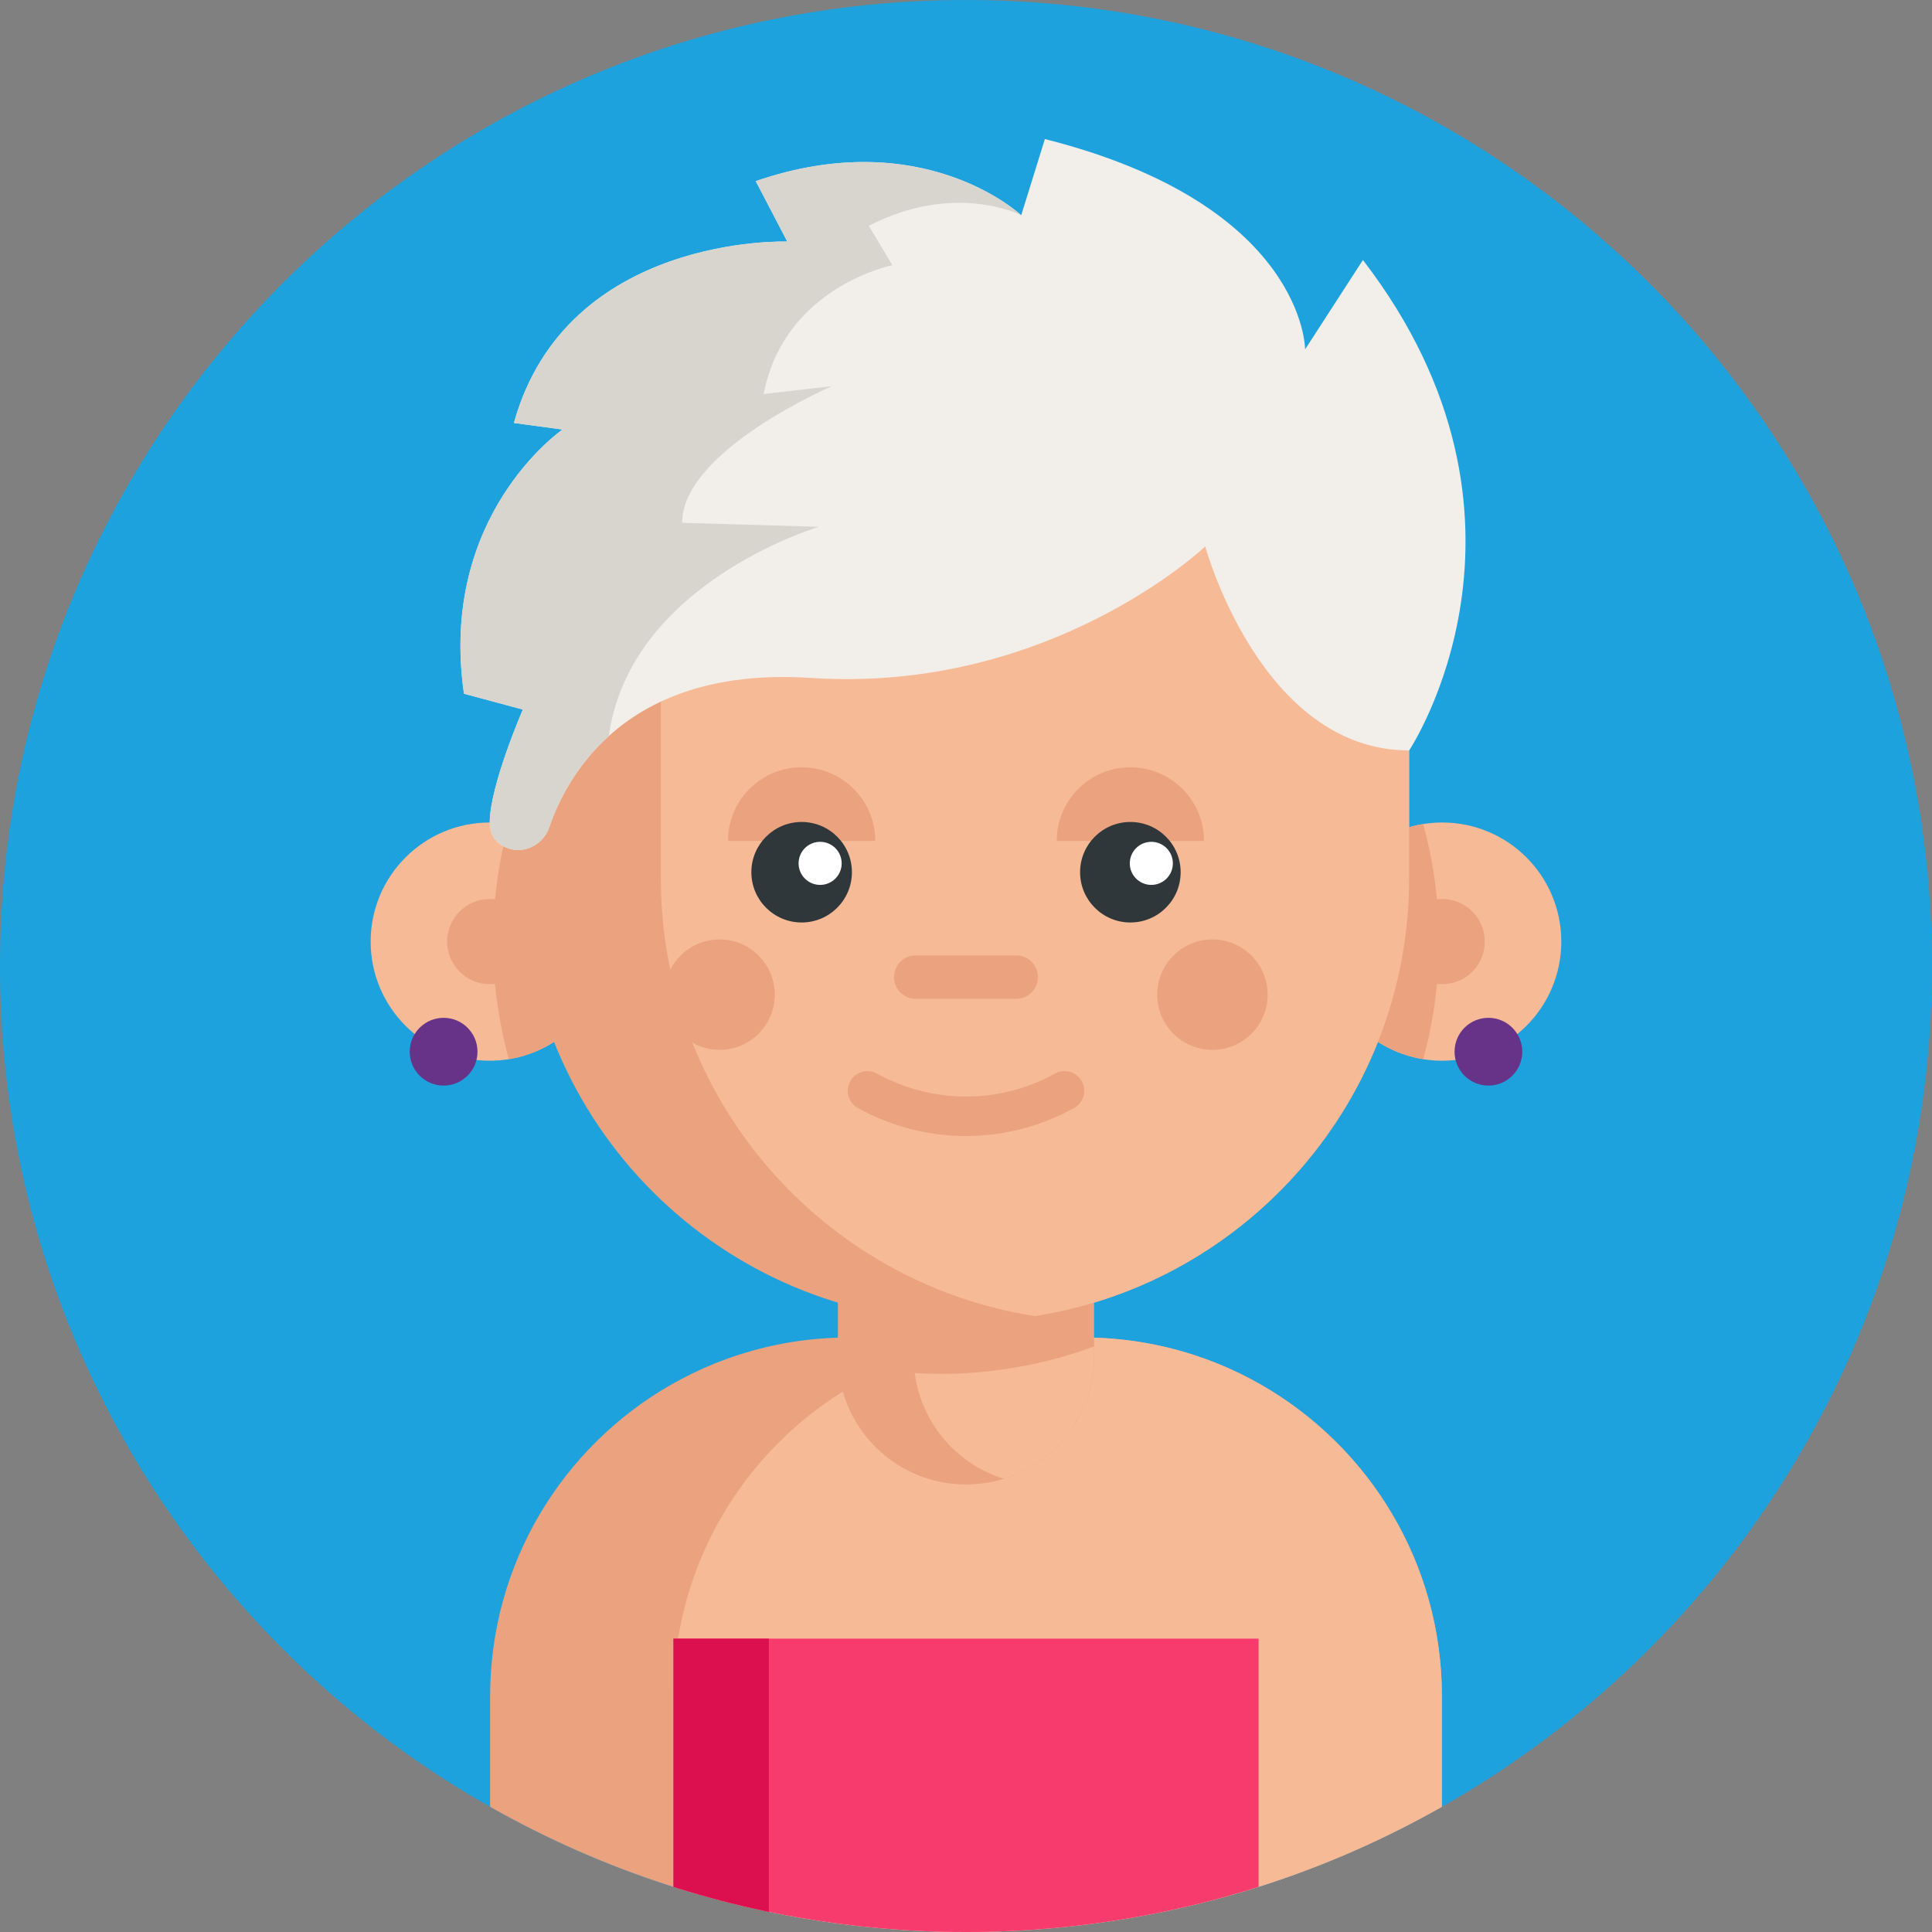 <svg width="40" height="40" viewBox="0 0 40 40" fill="none" xmlns="http://www.w3.org/2000/svg">
<rect x="0" y="0" width="40" height="40" fill="#808080" stroke="none"/>
<path d="M40 20C40 31.046 31.046 40 20 40C8.954 40 0 31.046 0 20C0 8.954 8.954 0 20 0C31.046 0 40 8.954 40 20Z" fill="#1DA2DD"/>
<path d="M29.853 35.123V37.408C28.678 38.074 27.43 38.625 26.123 39.044C26.101 39.051 26.079 39.058 26.057 39.064C25.944 39.101 25.83 39.136 25.714 39.171C25.206 39.323 24.688 39.455 24.163 39.565C23.933 39.614 23.702 39.659 23.469 39.699C22.342 39.897 21.183 40 20 40C18.817 40 17.658 39.897 16.531 39.7C16.298 39.66 16.067 39.615 15.837 39.566C15.227 39.437 14.629 39.28 14.041 39.097C14.008 39.086 13.976 39.077 13.943 39.066C13.921 39.059 13.9 39.052 13.878 39.045C12.571 38.626 11.322 38.074 10.147 37.408V35.123C10.147 32.366 11.648 29.96 13.878 28.677C14.483 28.329 15.141 28.064 15.837 27.897C16.205 27.808 16.584 27.747 16.972 27.716C17.172 27.7 17.375 27.691 17.58 27.691H22.42C22.992 27.691 23.549 27.755 24.083 27.878C24.11 27.884 24.137 27.89 24.163 27.896C24.86 28.064 25.518 28.329 26.123 28.677C28.352 29.961 29.853 32.367 29.853 35.123Z" fill="#EAA27F"/>
<path d="M29.853 35.123V37.408C27.086 38.979 23.906 39.908 20.517 39.993C20.345 39.998 20.174 40 20 40C19.828 40 19.655 39.998 19.484 39.993C17.556 39.944 15.697 39.623 13.943 39.066V35.123C13.943 31.019 17.271 27.691 21.377 27.691H22.42C26.526 27.691 29.853 31.019 29.853 35.123Z" fill="#F6BA97"/>
<path d="M22.652 24.828V28.082C22.652 29.274 21.866 30.281 20.784 30.616C20.537 30.692 20.273 30.734 20 30.734C18.535 30.734 17.348 29.547 17.348 28.082V24.828H22.652Z" fill="#EAA27F"/>
<path d="M22.652 27.876V28.082C22.652 29.274 21.866 30.281 20.784 30.616C19.808 30.315 19.074 29.466 18.939 28.428C19.116 28.439 19.294 28.444 19.473 28.444C19.974 28.444 20.466 28.404 20.945 28.325C21.535 28.231 22.106 28.079 22.652 27.876Z" fill="#F6BA97"/>
<path d="M12.606 19.495C12.606 20.722 11.709 21.74 10.535 21.929C10.406 21.95 10.274 21.961 10.14 21.961C8.778 21.961 7.674 20.857 7.674 19.495C7.674 18.133 8.778 17.029 10.14 17.029C10.274 17.029 10.406 17.04 10.535 17.061C11.709 17.25 12.606 18.267 12.606 19.495Z" fill="#F6BA97"/>
<path d="M12.606 19.495C12.606 20.722 11.71 21.74 10.535 21.929C10.322 21.154 10.208 20.337 10.208 19.495C10.208 18.652 10.322 17.836 10.535 17.061C11.71 17.25 12.606 18.267 12.606 19.495Z" fill="#EAA27F"/>
<path d="M11.021 19.495C11.021 19.982 10.627 20.376 10.14 20.376C9.653 20.376 9.258 19.982 9.258 19.495C9.258 19.008 9.653 18.613 10.14 18.613C10.627 18.613 11.021 19.008 11.021 19.495Z" fill="#EAA27F"/>
<path d="M27.394 19.495C27.394 20.722 28.29 21.74 29.465 21.929C29.593 21.95 29.725 21.961 29.86 21.961C31.222 21.961 32.325 20.857 32.325 19.495C32.325 18.133 31.222 17.029 29.86 17.029C29.725 17.029 29.593 17.04 29.465 17.061C28.29 17.25 27.394 18.267 27.394 19.495Z" fill="#F6BA97"/>
<path d="M27.394 19.495C27.394 20.722 28.29 21.74 29.465 21.929C29.678 21.154 29.792 20.337 29.792 19.495C29.792 18.652 29.678 17.836 29.465 17.061C28.29 17.25 27.394 18.267 27.394 19.495Z" fill="#EAA27F"/>
<path d="M30.741 19.495C30.741 19.982 30.347 20.376 29.86 20.376C29.373 20.376 28.979 19.982 28.979 19.495C28.979 19.008 29.373 18.613 29.86 18.613C30.347 18.613 30.741 19.008 30.741 19.495Z" fill="#EAA27F"/>
<path d="M29.175 14.691V18.184C29.175 22.75 25.84 26.538 21.472 27.241C21.458 27.243 21.442 27.245 21.427 27.248C20.963 27.322 20.486 27.359 20 27.359C14.933 27.359 10.825 23.251 10.825 18.184V14.691C10.825 13.624 11.007 12.598 11.343 11.646C12.598 8.075 16 5.515 20 5.515H20C20.486 5.515 20.964 5.553 21.429 5.626C25.817 6.312 29.175 10.109 29.175 14.691Z" fill="#EAA27F"/>
<path d="M29.175 14.691V18.185C29.175 22.75 25.84 26.538 21.472 27.241C21.458 27.243 21.442 27.245 21.427 27.248C17.039 26.563 13.682 22.765 13.682 18.185V14.691C13.682 10.109 17.04 6.312 21.429 5.626C25.817 6.312 29.175 10.109 29.175 14.691Z" fill="#F6BA97"/>
<path d="M26.245 20.593C26.245 21.225 25.733 21.736 25.102 21.736C24.471 21.736 23.959 21.225 23.959 20.593C23.959 19.962 24.471 19.45 25.102 19.45C25.733 19.45 26.245 19.962 26.245 20.593Z" fill="#EAA27F"/>
<path d="M16.041 20.593C16.041 21.225 15.529 21.736 14.898 21.736C14.267 21.736 13.755 21.225 13.755 20.593C13.755 19.962 14.267 19.45 14.898 19.45C15.529 19.45 16.041 19.962 16.041 20.593Z" fill="#EAA27F"/>
<path d="M24.927 17.41C24.927 16.568 24.245 15.886 23.403 15.886C22.562 15.886 21.879 16.568 21.879 17.41" fill="#EAA27F"/>
<path d="M18.121 17.41C18.121 16.568 17.439 15.886 16.597 15.886C15.756 15.886 15.073 16.568 15.073 17.41" fill="#EAA27F"/>
<path d="M17.638 18.058C17.638 18.633 17.172 19.099 16.597 19.099C16.022 19.099 15.556 18.633 15.556 18.058C15.556 17.484 16.022 17.018 16.597 17.018C17.172 17.018 17.638 17.484 17.638 18.058Z" fill="#2F373B"/>
<path d="M24.444 18.058C24.444 18.633 23.978 19.099 23.403 19.099C22.828 19.099 22.362 18.633 22.362 18.058C22.362 17.484 22.828 17.018 23.403 17.018C23.978 17.018 24.444 17.484 24.444 18.058Z" fill="#2F373B"/>
<path d="M21.041 20.679H18.959C18.711 20.679 18.51 20.478 18.51 20.23C18.51 19.982 18.711 19.781 18.959 19.781H21.041C21.289 19.781 21.49 19.982 21.49 20.23C21.49 20.478 21.289 20.679 21.041 20.679Z" fill="#EAA27F"/>
<path d="M20 23.52C19.231 23.52 18.463 23.327 17.763 22.942C17.566 22.834 17.493 22.585 17.602 22.388C17.71 22.191 17.959 22.119 18.156 22.227C19.311 22.862 20.689 22.862 21.843 22.227C22.041 22.118 22.289 22.19 22.398 22.388C22.506 22.585 22.434 22.834 22.236 22.942C21.536 23.327 20.768 23.52 20 23.52Z" fill="#EAA27F"/>
<path d="M17.426 17.875C17.426 18.121 17.226 18.321 16.98 18.321C16.733 18.321 16.534 18.121 16.534 17.875C16.534 17.628 16.733 17.429 16.98 17.429C17.226 17.429 17.426 17.628 17.426 17.875Z" fill="white"/>
<path d="M24.283 17.875C24.283 18.121 24.083 18.321 23.837 18.321C23.591 18.321 23.391 18.121 23.391 17.875C23.391 17.628 23.591 17.429 23.837 17.429C24.083 17.429 24.283 17.628 24.283 17.875Z" fill="white"/>
<path d="M29.175 15.537C26.105 15.537 24.953 11.314 24.953 11.314C24.953 11.314 21.742 14.362 16.79 14.036C14.734 13.9 13.428 14.495 12.605 15.239C11.889 15.886 11.536 16.643 11.371 17.129C11.236 17.526 10.77 17.724 10.408 17.512C10.254 17.423 10.14 17.273 10.14 17.028C10.14 16.267 10.825 14.69 10.825 14.69L9.606 14.362C9.072 10.661 11.647 8.893 11.647 8.893L10.64 8.757C11.729 4.838 16.3 5.001 16.3 5.001L15.647 3.75C19.074 2.571 21.079 4.397 21.142 4.456H21.142L21.143 4.457L21.633 2.879C27.021 4.24 27.021 7.233 27.021 7.233L28.218 5.383C32.354 10.765 29.175 15.537 29.175 15.537Z" fill="#F2EFEA"/>
<path d="M17.987 4.675L18.477 5.491C18.477 5.491 16.245 5.927 15.81 8.158L17.225 7.995C17.225 7.995 14.123 9.328 14.123 10.824L16.951 10.907C16.832 10.948 13.04 12.104 12.605 15.239C11.889 15.886 11.536 16.643 11.371 17.129C11.236 17.527 10.77 17.724 10.408 17.513C10.254 17.423 10.14 17.273 10.14 17.029C10.14 16.267 10.825 14.691 10.825 14.691L9.606 14.363C9.072 10.661 11.647 8.893 11.647 8.893L10.64 8.757C11.729 4.838 16.3 5.002 16.3 5.002L15.647 3.75C19.074 2.572 21.079 4.398 21.142 4.456C21.092 4.431 19.748 3.768 17.987 4.675Z" fill="#D8D4CE"/>
<path d="M26.058 33.926V39.064C25.944 39.101 25.83 39.136 25.715 39.17C25.206 39.322 24.689 39.455 24.164 39.565C23.934 39.614 23.703 39.659 23.47 39.699C22.342 39.897 21.183 40 20 40C18.818 40 17.658 39.897 16.531 39.699C16.326 39.664 16.122 39.625 15.919 39.583C15.892 39.577 15.864 39.571 15.837 39.566C15.227 39.437 14.629 39.28 14.041 39.097C14.009 39.086 13.976 39.076 13.943 39.066V33.926H26.058Z" fill="#F73B6C"/>
<path d="M15.919 33.926V39.583C15.892 39.577 15.864 39.571 15.837 39.566C15.227 39.437 14.629 39.28 14.041 39.097C14.009 39.086 13.976 39.076 13.943 39.066V33.926H15.919Z" fill="#DD104F"/>
<path d="M31.517 21.774C31.517 22.162 31.203 22.476 30.816 22.476C30.428 22.476 30.115 22.162 30.115 21.774C30.115 21.387 30.428 21.073 30.816 21.073C31.203 21.073 31.517 21.387 31.517 21.774Z" fill="#673389"/>
<path d="M9.886 21.774C9.886 22.162 9.572 22.476 9.184 22.476C8.797 22.476 8.483 22.162 8.483 21.774C8.483 21.387 8.797 21.073 9.184 21.073C9.572 21.073 9.886 21.387 9.886 21.774Z" fill="#673389"/>
</svg>
